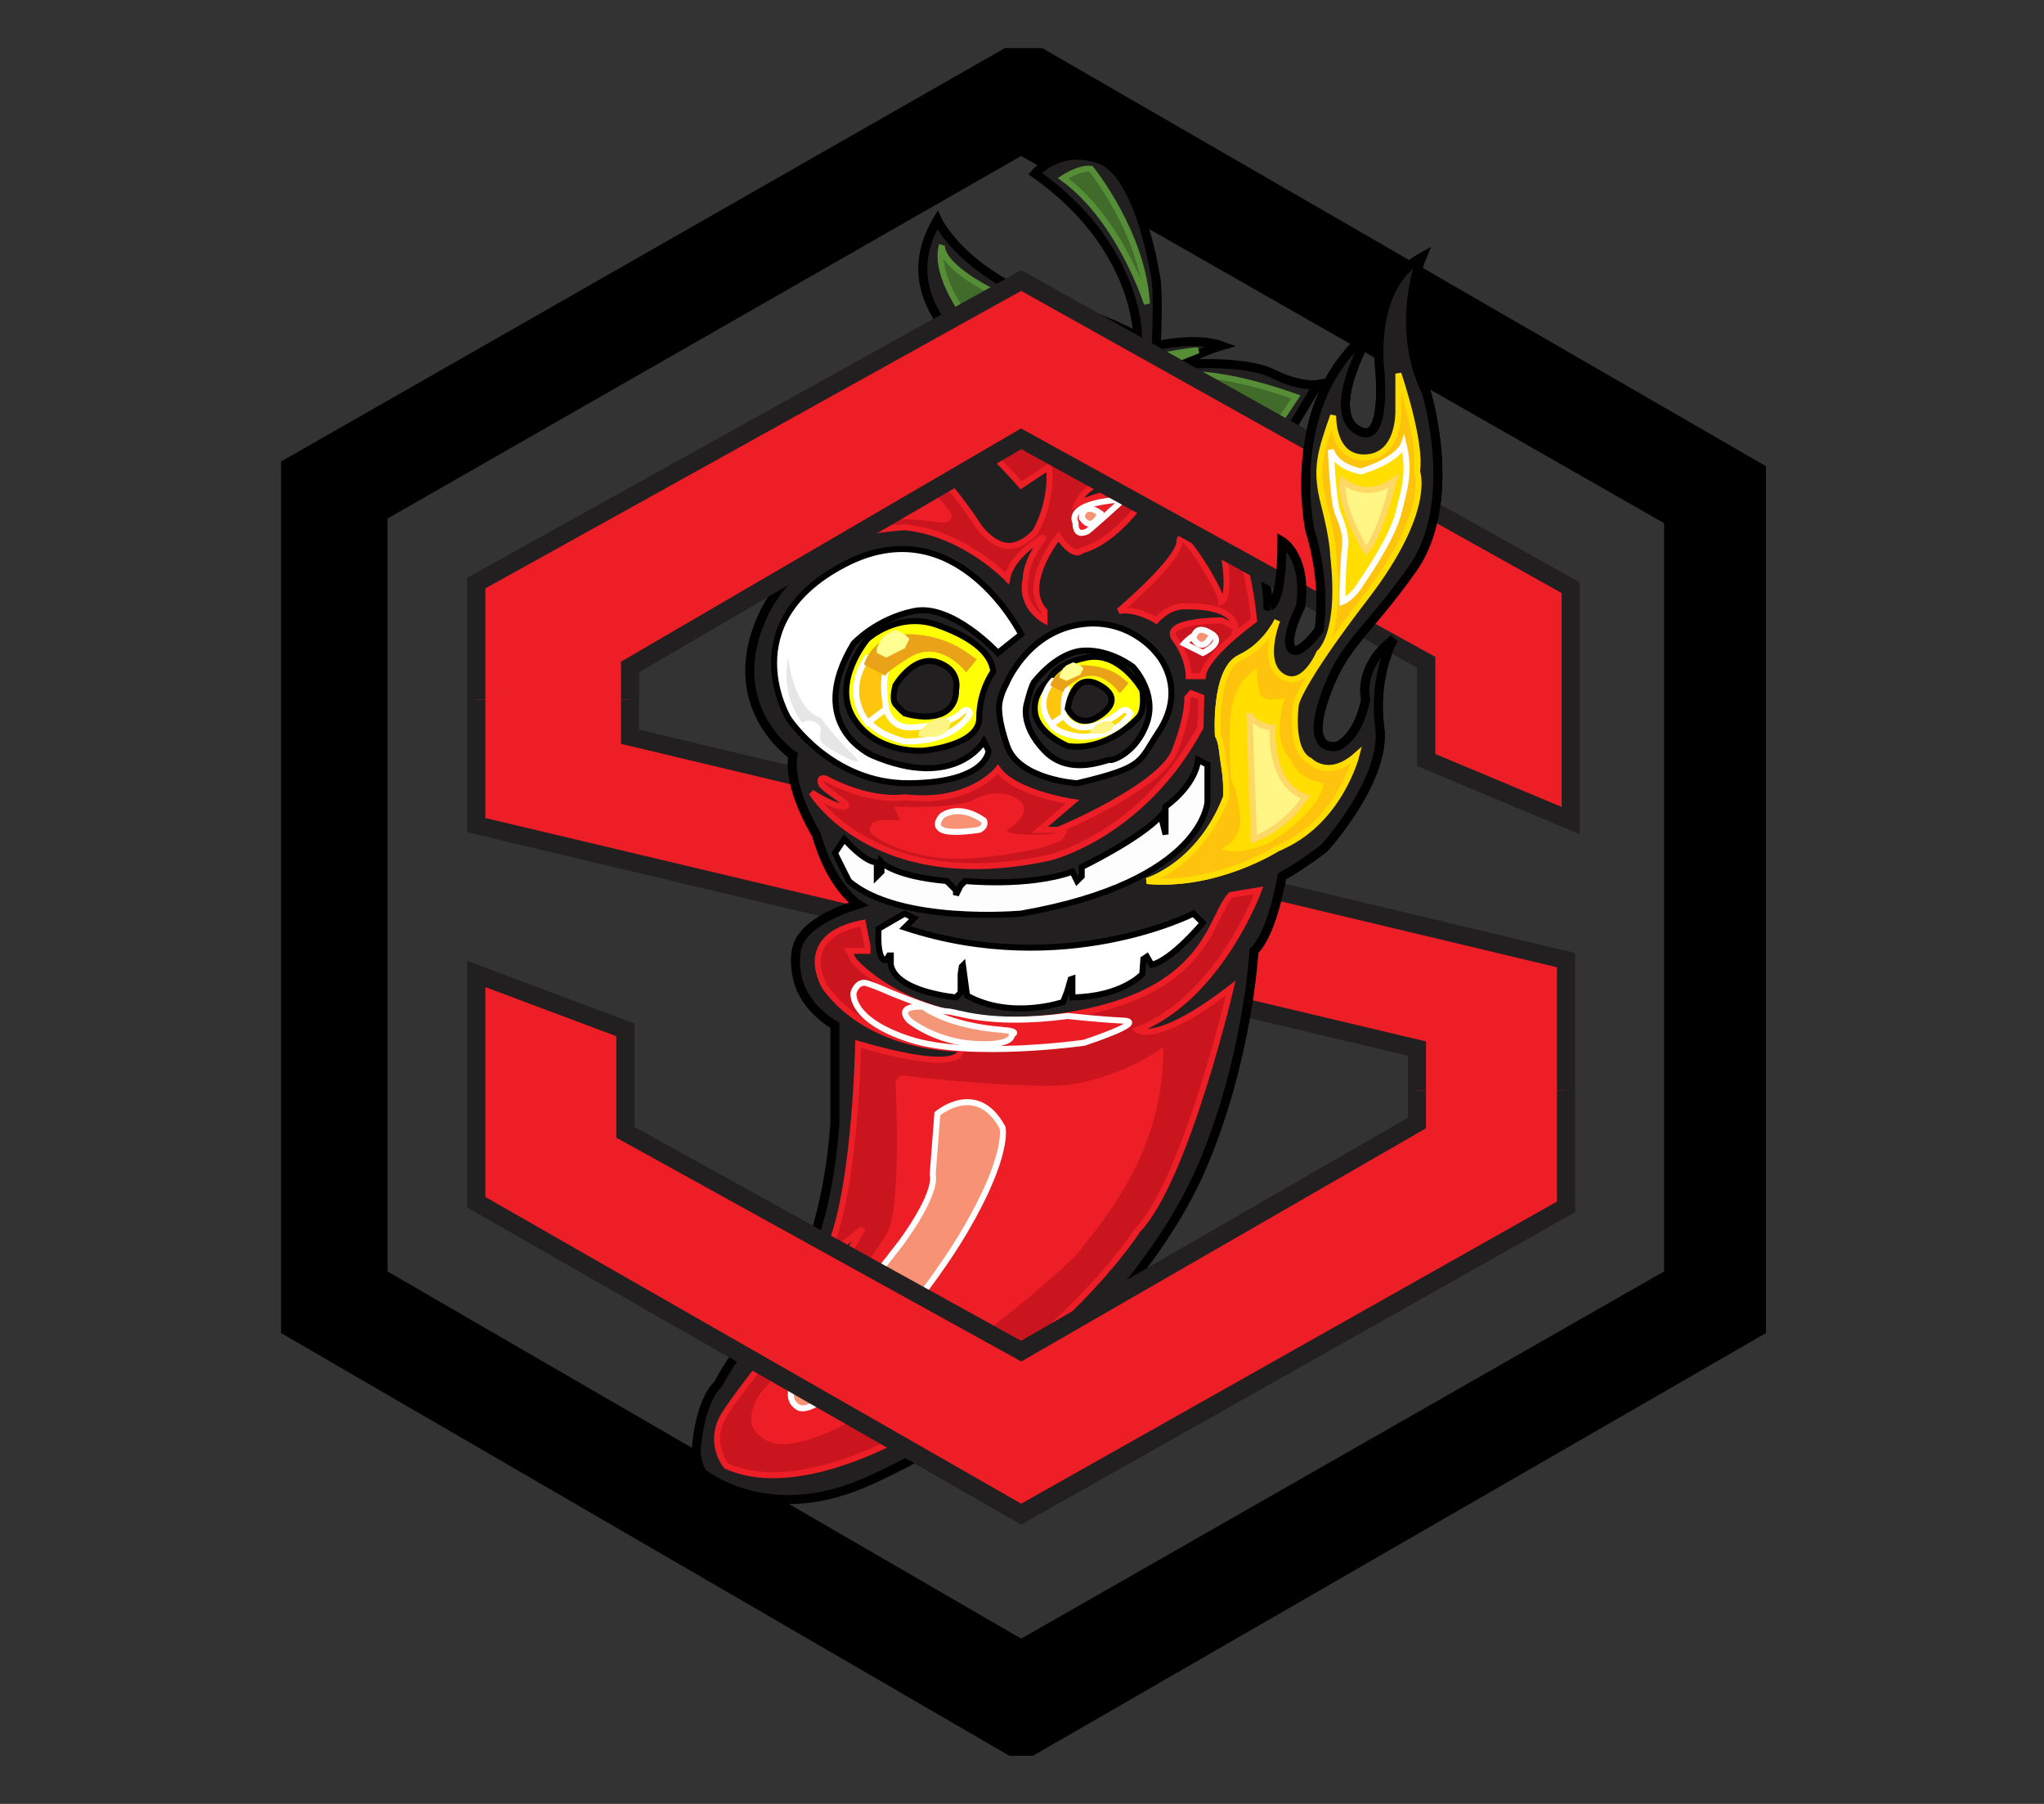 <?xml version="1.0" standalone="no"?>
<!-- Generator: Adobe Fireworks 10, Export SVG Extension by Aaron Beall (http://fireworks.abeall.com) . Version: 0.6.1  -->
<!DOCTYPE svg PUBLIC "-//W3C//DTD SVG 1.1//EN" "http://www.w3.org/Graphics/SVG/1.1/DTD/svg11.dtd">
<svg id="Untitled-6.fw-Page%201" viewBox="0 0 680 600" style="background-color:#ffffff" version="1.1"
	xmlns="http://www.w3.org/2000/svg" xmlns:xlink="http://www.w3.org/1999/xlink" xml:space="preserve"
	x="0px" y="0px" width="680px" height="600px"
>
	<rect x="0" y="0" width="680" height="600" fill="#333333" stroke="none"/>
	<g id="Layer%201">
		<g>
			<path d="M 339.725 48.416 L 556.614 172.273 L 556.614 424.631 L 339.725 548.488 L 125.935 424.631 L 125.935 170.725 L 339.725 48.416 ZM 96.5 155.242 L 96.5 441.661 L 336.627 581 L 342.824 581 L 584.5 441.661 L 584.5 156.791 L 345.922 19 L 335.078 19 L 96.5 155.242 Z" stroke="#000000" stroke-width="6" fill="#000000"/>
			<path d="M 339.725 93.314 L 158.468 193.948 L 158.468 274.455 L 471.408 348.769 L 471.408 373.54 L 339.725 449.402 L 208.043 376.636 L 208.043 342.576 L 158.468 323.997 L 158.468 399.86 L 339.725 503.589 L 520.982 401.408 L 520.982 319.353 L 209.592 245.039 L 209.592 221.815 L 339.725 145.953 L 474.506 220.267 L 474.506 252.78 L 522.532 272.906 L 522.532 195.496 L 339.725 93.314 Z" stroke="#221f20" stroke-width="6" fill="#ed1e26"/>
			<g>
				<path d="M 344.373 57.705 C 344.373 57.705 352.506 48.029 366.062 53.061 C 379.618 58.092 384.652 93.314 384.652 93.314 C 384.652 93.314 385.427 99.507 384.652 114.989 C 384.652 114.989 397.821 111.893 406.341 114.989 C 406.341 114.989 395.884 118.085 393.948 121.182 C 393.948 121.182 414.087 119.634 423.382 124.278 C 432.678 128.923 438.358 127.891 438.358 127.891 C 438.358 127.891 421.317 156.662 421.317 155.5 C 421.317 154.339 417.186 158.339 417.186 158.339 L 429.579 159.887 C 429.579 159.887 429.967 163.758 423.382 169.176 L 415.637 169.176 C 415.637 169.176 421.833 190.851 421.833 201.689 C 421.833 201.689 426.481 203.237 426.481 180.014 C 426.481 180.014 435.002 185.046 432.678 201.689 C 432.678 201.689 427.256 212.139 429.579 215.623 C 431.903 219.106 438.875 209.43 438.875 209.43 C 438.875 209.43 441.457 194.464 435.776 176.401 C 435.776 176.401 426.481 133.567 455.916 110.344 C 455.916 110.344 440.811 135.89 451.268 142.857 C 461.725 149.824 459.014 122.73 459.014 122.73 C 459.014 122.73 455.529 95.249 472.957 85.573 C 472.957 85.573 463.662 108.022 474.506 130.471 C 474.506 130.471 485.738 166.854 469.859 189.303 C 453.979 211.752 446.621 214.074 440.424 232.653 C 434.227 251.231 445.071 248.135 445.071 248.135 C 445.071 248.135 451.656 245.813 454.367 232.653 C 454.367 232.653 451.268 222.202 463.662 212.526 C 463.662 212.526 456.69 224.525 459.014 241.942 C 461.338 259.36 440.424 282.196 440.424 282.196 C 440.424 282.196 432.291 288.388 426.481 291.485 C 426.481 291.485 423.382 310.45 417.186 316.256 C 417.186 316.256 415.249 351.865 400.144 387.474 C 385.04 423.083 352.119 452.499 352.119 452.499 C 352.119 452.499 324.233 476.883 288.602 492.752 C 260.76 505.152 241.432 495.339 234.31 490.455 C 232.318 489.088 231.475 483.656 231.584 482.327 C 232.133 475.687 233.912 465.096 239.027 460.24 C 239.027 460.24 244.062 449.015 263.814 427.727 C 263.814 427.727 275.046 411.084 277.757 373.54 L 277.757 341.028 C 277.757 341.028 267.687 335.609 265.363 325.545 C 263.04 315.482 266.913 311.612 266.913 311.612 C 266.913 311.612 270.398 305.419 285.503 300.774 C 285.503 300.774 276.595 295.355 271.56 277.551 C 271.56 277.551 261.878 262.069 263.814 251.231 C 263.814 251.231 239.027 234.588 254.519 203.237 C 254.519 203.237 261.49 188.916 274.659 183.11 C 274.659 183.11 272.335 166.08 279.306 153.694 C 286.278 141.309 291.7 138.212 291.7 138.212 C 291.7 138.212 299.833 132.406 302.544 132.019 L 310.291 136.664 L 325.783 136.664 C 325.783 136.664 320.748 127.762 297.897 125.826 C 297.897 125.826 290.151 119.634 324.233 118.085 C 324.233 118.085 295.96 99.894 311.84 73.187 C 311.84 73.187 321.909 94.862 359.865 104.151 C 359.865 104.151 367.611 106.087 378.456 111.893 C 378.456 111.893 378.843 82.09 344.373 57.705 Z" stroke="#000000" stroke-width="3" fill="#221f20"/>
				<path d="M 240.06 472.109 C 242.698 466.506 264.847 439.081 264.847 439.081 C 275.175 429.792 287.052 408.633 287.052 408.633 L 273.626 419.47 C 284.47 403.472 285.503 347.22 285.503 347.22 C 322.684 358.058 319.586 348.769 319.586 348.769 C 319.586 348.769 290.409 349.543 274.659 328.642 C 274.659 328.642 263.556 311.612 287.052 306.967 L 288.602 314.708 L 288.602 316.256 L 282.405 316.256 L 283.954 319.353 C 283.954 319.353 305.127 345.156 353.668 337.931 C 402.21 330.706 402.21 305.419 409.44 297.678 L 418.735 296.13 C 418.735 296.13 405.825 331.738 378.456 342.576 C 378.456 342.576 384.652 347.736 409.44 328.642 C 409.44 328.642 394.464 392.635 378.456 409.149 C 378.456 409.149 359.865 439.081 311.84 471.077 C 311.84 471.077 268.978 499.977 241.609 487.591 C 241.609 487.591 235.929 480.882 240.06 472.109 Z" stroke="#ed1e26" stroke-width="2" fill="#ca151f"/>
				<path d="M 386.976 348.382 C 386.976 348.382 369.548 361.154 349.021 361.154 C 328.494 361.154 299.446 357.671 299.446 357.671 L 297.897 359.606 C 297.897 359.606 300.221 402.569 294.798 410.697 C 289.376 418.825 282.017 431.598 252.97 463.336 C 248.709 469.916 248.319 476.147 255.753 479.485 C 275.821 488.495 352.244 424.912 359.091 416.116 C 367.224 405.665 387.363 382.829 386.976 348.382 Z" fill="#ed1e26"/>
				<path d="M 311.84 370.443 C 311.84 370.443 325.008 359.219 333.529 375.088 C 333.529 375.088 335.852 383.99 321.135 409.149 C 306.418 434.307 273.11 473.012 265.363 467.981 C 257.618 462.949 272.077 448.886 272.077 448.886 L 299.446 413.793 C 299.446 413.793 311.84 397.537 310.291 390.57 L 311.84 370.443 Z" stroke="#ffffff00" stroke-width="2" fill="#f79274"/>
				<path d="M 355.217 337.931 C 355.217 337.931 365.675 339.092 373.808 339.479 C 381.941 339.866 360.64 346.833 360.64 346.833 C 360.64 346.833 322.684 352.252 302.544 345.672 C 282.405 339.092 283.954 330.19 283.954 330.19 C 283.954 330.19 285.116 325.933 288.602 327.094 C 292.087 328.255 296.348 330.19 296.348 330.19 C 296.348 330.19 311.452 336.383 314.938 336.383 C 318.424 336.383 328.494 341.415 355.217 337.931 Z" stroke="#ffffff00" stroke-width="2" fill="#ed1d25"/>
				<path d="M 336.627 344.124 C 336.627 344.124 337.402 347.995 324.233 347.22 C 311.065 346.446 302.544 339.479 302.544 339.479 C 302.544 339.479 297.122 334.448 307.192 334.835 C 307.192 334.835 314.551 341.028 333.529 342.576 C 339.708 343.08 336.627 344.124 336.627 344.124 Z" stroke="#ffffff00" stroke-width="2" fill="#f49678"/>
				<path d="M 304.094 305.419 L 300.995 303.87 L 292.281 308.902 C 291.7 320.514 294.798 319.353 294.798 319.353 L 295.767 317.804 L 296.348 317.804 L 296.348 320.901 C 298.091 329.997 318.036 331.738 318.036 331.738 L 319.586 330.19 L 319.586 323.997 L 319.973 321.481 L 320.36 321.094 L 321.716 331.158 C 336.433 339.286 353.668 333.286 353.668 333.286 L 355.024 329.803 L 356.186 325.739 L 356.767 325.545 L 356.767 331.738 C 373.227 331.545 380.005 323.997 380.005 323.997 L 380.392 318.966 L 381.554 318.192 L 383.103 320.901 C 389.881 319.353 400.144 306.967 400.144 306.967 L 397.046 303.87 C 397.046 303.87 353.862 325.933 300.995 308.515 L 304.094 305.419 Z" stroke="#000000" stroke-width="2" fill="#ffffff"/>
				<path d="M 401.694 266.714 C 401.694 266.714 400.532 293.227 339.725 303.87 C 339.725 303.87 299.252 307.548 282.405 293.033 L 277.757 283.744 L 280.856 279.099 C 280.856 279.099 287.633 286.84 291.7 286.84 L 291.7 291.485 L 293.249 289.937 L 293.249 286.84 C 293.249 286.84 297.51 291.485 314.938 293.033 L 318.036 296.13 L 318.036 297.678 L 319.586 294.581 L 321.135 293.033 C 321.135 293.033 342.049 295.162 356.767 289.937 L 358.316 293.033 L 359.865 291.485 L 359.865 288.388 C 359.865 288.388 379.424 278.906 386.202 271.358 L 387.751 277.551 L 387.751 271.358 L 387.751 268.262 C 387.751 268.262 397.433 261.682 398.595 252.78 L 401.694 254.328 L 401.694 266.714 Z" stroke="#000000" stroke-width="2" fill="#fdfdfd"/>
				<path d="M 274.659 258.973 C 274.659 258.973 272.335 258.198 273.11 260.521 C 273.884 262.843 284.212 268.004 280.856 268.262 C 277.499 268.52 270.011 263.617 270.011 263.617 C 270.011 263.617 290.409 297.936 349.021 285.292 C 349.021 285.292 380.005 278.067 399.37 241.942 L 399.628 231.879 L 396.271 230.589 L 394.98 232.137 C 394.98 232.137 395.497 237.556 390.849 249.683 C 386.202 261.811 352.119 276.003 352.119 276.003 L 345.922 276.003 L 356.767 266.714 C 356.767 266.714 337.66 263.875 331.979 255.876 C 331.979 255.876 322.684 267.746 300.995 265.165 C 300.995 265.165 290.151 267.23 274.659 258.973 Z" stroke="#ed1e26" stroke-width="2" fill="#ca151f"/>
				<path d="M 322.684 266.714 C 322.684 266.714 331.979 260.327 339.725 266.714 C 339.725 266.714 343.792 270.584 335.078 276.003 C 335.078 276.003 333.529 278.132 349.021 277.551 L 355.217 276.003 L 353.668 279.099 C 353.668 279.099 349.021 282.97 325.783 285.292 C 302.544 287.614 290.151 277.551 290.151 277.551 C 290.151 277.551 288.214 275.422 290.151 274.455 C 290.151 274.455 288.795 272.132 299.446 272.906 L 297.51 268.262 C 297.51 268.262 312.808 269.229 322.684 266.714 Z" fill="#ed1e26"/>
				<path d="M 325.783 276.003 C 325.783 276.003 316.487 277.551 313.389 276.003 C 310.291 274.455 313.389 271.358 313.389 271.358 C 313.389 271.358 318.811 266.971 327.332 272.906 C 327.332 272.906 328.365 274.713 325.783 276.003 Z" stroke="#ffffff00" stroke-width="2" fill="#f79274"/>
				<path d="M 339.725 210.978 C 339.725 210.978 318.295 168.144 280.856 187.755 C 243.416 207.365 262.265 238.846 262.265 238.846 C 262.265 238.846 276.466 260.779 302.544 260.521 C 328.623 260.263 328.881 249.683 328.881 249.683 L 327.332 246.587 C 327.332 246.587 317.778 263.101 290.151 251.231 C 290.151 251.231 267.429 241.426 283.954 214.074 C 283.954 214.074 291.442 205.817 304.094 203.237 C 316.745 200.657 331.979 217.171 331.979 217.171 L 339.725 210.978 Z" stroke="#000000" stroke-width="2" fill="#ffffff"/>
				<path d="M 330.43 223.364 C 330.43 223.364 325.783 229.556 325.783 238.846 C 325.783 248.135 307.192 249.683 307.192 249.683 C 307.192 249.683 291.442 250.973 283.954 238.846 C 276.466 226.718 288.602 212.526 288.602 212.526 C 288.602 212.526 298.671 203.237 311.84 207.881 C 325.008 212.526 329.914 218.203 330.43 223.364 Z" stroke="#000000" stroke-width="2" fill="#ffff04"/>
				<path d="M 322.684 237.298 C 322.684 237.298 318.553 246.845 300.995 246.587 C 300.995 246.587 290.151 244.006 288.602 238.846 C 287.052 233.685 294.798 235.749 294.798 235.749 C 294.798 235.749 296.089 241.942 302.544 241.942 C 309 241.942 317.004 239.878 319.586 237.298 C 322.168 234.717 322.684 237.298 322.684 237.298 Z" stroke="#ffffff00" stroke-width="2" fill="#fcda00"/>
				<path d="M 288.602 218.719 C 288.602 218.719 280.081 229.04 288.602 240.394 L 294.798 235.749 C 294.798 235.749 293.249 226.718 294.798 223.364 C 296.348 220.009 288.602 218.719 288.602 218.719 Z" stroke="#ffffff00" stroke-width="2" fill="#fdc50d"/>
				<path d="M 294.798 224.912 L 287.44 221.041 C 287.44 221.041 290.151 209.946 304.094 210.978 C 318.036 212.01 323.717 219.235 324.75 218.977 C 325.783 218.719 321.393 223.622 321.393 223.622 C 321.393 223.622 312.873 212.268 302.544 218.719 C 292.216 225.17 294.798 224.912 294.798 224.912 Z" fill="#eaa319"/>
				<path d="M 291.7 215.623 L 291.7 217.171 L 294.798 218.719 L 297.897 217.171 L 300.995 215.623 L 302.544 212.526 L 300.995 210.978 L 297.897 209.43 L 294.798 210.978 L 293.249 212.526 L 291.7 215.623 Z" fill="#ffff92"/>
				<path d="M 311.84 238.846 L 314.938 238.846 L 316.487 240.394 L 314.938 243.49 L 311.84 245.039 L 308.741 245.039 L 305.643 245.039 L 305.643 243.49 L 307.192 241.942 L 308.741 240.394 L 311.84 238.846 Z" fill="#fdf583"/>
				<path d="M 297.897 228.008 C 297.897 228.008 303.835 217.687 311.84 220.267 C 319.844 222.848 318.036 229.556 318.036 229.556 C 318.036 229.556 318.553 234.975 313.389 237.298 C 308.225 239.62 300.995 237.298 300.995 237.298 C 300.995 237.298 299.188 235.749 297.897 234.201 C 296.606 232.653 297.897 228.008 297.897 228.008 Z" stroke="#000000" stroke-width="2" fill="#221f20"/>
				<path d="M 335.078 192.399 C 335.078 192.399 320.748 177.304 300.995 175.369 C 300.995 175.369 285.116 176.143 280.856 180.014 C 280.856 180.014 279.694 161.435 283.954 156.791 C 283.954 156.791 289.376 148.275 299.446 149.05 C 309.516 149.824 325.783 175.369 325.783 175.369 C 325.783 175.369 330.043 181.175 335.078 181.562 C 340.113 181.949 344.373 176.917 344.373 176.917 C 344.373 176.917 350.183 167.628 349.021 155.242 L 339.725 161.435 C 339.725 161.435 326.945 146.727 321.135 144.405 C 315.325 142.083 328.881 142.857 328.881 142.857 C 328.881 142.857 338.951 144.018 341.275 147.501 C 341.275 147.501 346.31 147.501 335.078 139.76 C 335.078 139.76 374.195 130.471 387.751 142.857 C 401.306 155.242 407.503 168.402 407.89 172.273 C 407.89 172.273 414.862 182.723 417.186 206.333 C 417.186 206.333 400.919 217.945 400.144 224.912 L 395.497 224.912 C 395.497 224.912 395.497 218.719 390.849 212.526 C 386.202 206.333 406.341 206.333 406.341 206.333 C 406.341 206.333 411.764 208.656 410.989 209.43 C 410.989 209.43 412.538 201.302 393.948 201.689 C 393.948 201.689 389.3 201.302 384.652 206.333 C 384.652 206.333 377.681 202.076 372.259 203.237 C 372.259 203.237 392.398 186.207 392.398 180.014 C 392.398 173.821 406.729 197.044 406.341 200.141 C 406.341 200.141 410.214 198.979 406.341 180.014 C 402.468 161.048 384.652 155.242 384.652 155.242 L 384.652 158.339 C 384.652 158.339 363.738 155.63 358.316 167.628 C 358.316 167.628 374.97 160.274 381.554 164.532 C 381.554 164.532 372.259 179.627 359.865 183.11 C 359.865 183.11 357.541 186.207 352.119 178.466 C 352.119 178.466 339.338 194.335 347.471 203.237 L 347.471 206.333 C 347.471 206.333 338.951 201.689 341.275 192.399 C 341.275 192.399 340.887 186.981 347.471 178.466 C 347.471 178.466 336.627 184.271 335.078 192.399 Z" stroke="#ed1e26" stroke-width="2" fill="#ca151f"/>
				<path d="M 334.69 227.621 C 334.69 227.621 341.275 210.978 358.316 207.881 C 375.357 204.785 384.652 217.171 384.652 217.171 C 384.652 217.171 395.497 228.395 385.427 243.49 C 378.736 253.52 381.167 255.102 358.316 260.521 C 358.316 260.521 338.951 259.36 335.078 248.135 C 333.313 243.021 332.452 239.014 332.367 235.749 C 332.265 231.848 334.69 227.621 334.69 227.621 Z" stroke="#000000" stroke-width="2" fill="#ffffff"/>
				<path d="M 344.373 226.46 C 344.373 226.46 351.732 216.784 360.64 216.397 C 369.548 216.01 376.906 221.815 376.906 221.815 C 376.906 221.815 385.04 230.331 381.554 240.394 C 378.068 250.457 369.935 253.167 369.16 252.78 C 368.386 252.393 355.992 258.585 347.471 249.683 C 338.951 240.781 341.662 233.814 341.662 233.814 C 341.662 233.814 343.211 227.234 344.373 226.46 Z" stroke="#000000" stroke-width="2" fill="#221f20"/>
				<path d="M 378.456 238.846 C 378.456 238.846 368.386 250.07 355.217 248.135 C 355.217 248.135 345.535 244.264 344.373 237.298 C 343.211 230.331 349.021 226.46 349.021 226.46 C 349.021 226.46 350.183 221.041 361.414 218.719 C 372.646 216.397 380.005 229.556 380.005 229.556 C 380.005 229.556 381.167 236.523 378.456 238.846 Z" stroke="#000000" stroke-width="2" fill="#ffff04"/>
				<path d="M 376.132 237.298 C 376.132 237.298 372.241 245.207 359.351 245.035 C 359.351 245.035 350.933 244.092 349.795 240.652 C 348.658 237.212 353.668 237.556 353.668 237.556 C 353.668 237.556 355.749 241.939 360.488 241.939 C 365.227 241.939 370.88 238.501 372.775 236.781 C 374.671 235.061 376.132 237.298 376.132 237.298 Z" stroke="#ffffff00" stroke-width="2" fill="#fcda00"/>
				<path d="M 350.252 226.459 C 350.252 226.459 343.54 233.342 349.795 240.91 L 353.926 238.072 C 353.926 238.072 353.664 231.791 354.801 229.555 C 355.939 227.319 350.252 226.459 350.252 226.459 Z" stroke="#ffffff00" stroke-width="2" fill="#fdc50d"/>
				<path d="M 354.443 230.589 L 349.399 228.007 C 349.399 228.007 351.389 220.611 361.626 221.299 C 371.862 221.987 374.599 227.148 375.357 226.976 C 376.115 226.804 372.517 230.589 372.517 230.589 C 372.517 230.589 366.415 221.644 358.832 225.944 C 351.25 230.244 354.443 230.589 354.443 230.589 Z" fill="#eaa319"/>
				<path d="M 352.526 224.395 L 352.526 225.427 L 354.801 226.459 L 357.076 225.427 L 359.351 224.395 L 360.488 222.331 L 359.351 221.299 L 357.076 220.267 L 354.801 221.299 L 353.664 222.331 L 352.526 224.395 Z" fill="#ffff92"/>
				<path d="M 367.313 239.875 L 369.587 239.875 L 370.725 240.907 L 369.587 242.971 L 367.313 244.003 L 365.038 244.003 L 362.763 244.003 L 362.763 242.971 L 363.9 241.939 L 365.038 240.907 L 367.313 239.875 Z" fill="#fdf583"/>
				<path d="M 355.217 235.749 C 355.217 235.749 356.767 222.589 366.062 228.008 C 375.357 233.427 364.513 238.846 364.513 238.846 C 364.513 238.846 358.703 242.329 355.217 235.749 Z" stroke="#000000" stroke-width="2" fill="#221f20"/>
				<path d="M 381.554 293.033 C 381.554 293.033 399.112 287.872 407.89 265.165 C 407.89 265.165 408.266 260.513 407.116 253.844 C 406.557 250.601 406.48 246.731 405.179 244.651 C 405.179 244.651 403.759 222.848 412.538 218.719 C 421.317 214.59 424.932 206.333 424.932 206.333 C 424.932 206.333 419.251 220.267 426.481 224.912 C 433.711 229.556 438.875 217.171 438.875 217.171 C 438.875 217.171 446.621 211.494 443.522 184.658 C 443.522 184.658 443.522 179.498 440.424 167.628 C 437.325 155.758 439.391 150.082 443.522 138.212 C 443.522 138.212 443.006 152.662 454.367 152.146 C 465.728 151.63 465.211 136.664 465.211 136.664 L 465.211 124.278 C 465.211 124.278 472.957 146.985 471.408 156.791 C 471.408 156.791 476.572 169.692 454.367 198.592 C 432.161 227.492 431.129 234.201 431.129 234.201 C 431.129 234.201 428.805 249.683 435.776 253.038 C 435.776 253.038 441.973 259.488 451.268 251.231 C 451.268 251.231 445.588 273.938 424.932 282.196 C 424.932 282.196 404.792 295.097 381.554 293.033 Z" stroke="#ffdd00" stroke-width="2" fill="#fdc30d"/>
				<path d="M 406.341 282.196 C 406.341 282.196 413.313 279.873 412.538 271.358 C 411.764 262.843 409.44 258.973 409.44 258.973 C 409.44 258.973 408.549 245.009 409.44 237.298 C 410.602 227.234 416.411 223.364 418.219 222.332 C 418.219 222.332 417.96 229.556 419.768 231.621 C 421.575 233.685 427.514 232.137 427.514 232.137 C 427.514 232.137 422.35 245.813 429.579 252.78 C 429.579 252.78 430.612 258.714 440.424 260.521 C 440.424 260.521 440.166 269.294 421.833 280.647 C 421.833 280.647 409.956 285.292 406.341 282.196 Z" fill="#ffde00"/>
				<path d="M 452.817 193.948 C 452.817 193.948 462.887 179.756 465.211 170.725 C 467.535 161.693 469.02 156.662 466.954 147.888 C 466.954 147.888 465.211 152.92 452.817 156.791 C 452.817 156.791 444.555 155.565 442.748 149.63 C 442.748 149.63 443.421 166.827 445.071 170.725 C 447.912 177.433 447.614 179.714 447.395 182.336 C 447.202 184.658 446.621 189.303 446.621 200.141 C 446.621 200.141 449.977 198.85 452.817 193.948 Z" stroke="#ffffff00" stroke-width="2" fill="#ffde00"/>
				<path d="M 446.621 159.887 C 446.621 159.887 454.108 166.854 463.662 159.887 C 463.662 159.887 458.756 179.24 454.367 183.11 C 454.367 183.11 445.588 168.918 446.621 159.887 Z" stroke="#fdd866" stroke-width="2" fill="#fff686"/>
				<path d="M 415.637 237.298 C 415.637 237.298 416.928 241.426 423.382 241.942 C 423.382 241.942 421.833 260.521 434.227 265.165 C 434.227 265.165 428.546 274.713 417.186 279.099 L 415.637 237.298 Z" stroke="#fdd866" stroke-width="2" fill="#fff686"/>
				<path d="M 262.265 218.719 C 262.265 218.719 263.814 235.749 273.11 238.846 C 273.11 238.846 277.757 245.297 283.954 251.231 C 290.151 257.166 274.142 248.651 273.11 246.587 C 272.077 244.523 274.401 241.942 271.56 240.394 C 268.72 238.846 266.913 240.394 266.913 240.394 C 266.913 240.394 259.425 231.621 262.265 218.719 Z" fill="#e6e6e6"/>
				<path d="M 287.052 173.821 C 287.052 173.821 281.63 163.5 291.7 156.791 C 301.77 150.082 316.487 170.725 316.487 170.725 C 316.487 170.725 317.262 174.079 313.389 173.821 C 309.516 173.563 301.253 171.499 287.052 173.821 Z" fill="#ed1e26"/>
				<path d="M 291.7 161.435 C 291.7 161.435 295.315 155.242 300.995 161.435 C 306.676 167.628 299.446 167.628 299.446 167.628 C 299.446 167.628 295.057 168.402 291.7 161.435 Z" fill="#f79274"/>
				<path d="M 347.471 142.857 C 347.471 142.857 363.48 132.277 386.202 147.501 C 386.202 147.501 390.333 154.726 370.709 155.242 C 351.086 155.758 347.471 142.857 347.471 142.857 Z" stroke="#ffffff00" stroke-width="2" fill="#ed1e26"/>
				<path d="M 359.865 147.501 C 359.865 147.501 358.316 142.599 364.513 142.857 C 370.709 143.115 372.259 145.953 372.259 145.953 C 372.259 145.953 372 148.792 369.16 149.05 C 366.32 149.308 361.156 149.824 359.865 147.501 Z" stroke="#ffffff00" stroke-width="2" fill="#f79274"/>
				<path d="M 357.8 173.821 C 357.8 173.821 353.668 167.37 373.808 166.08 C 373.808 166.08 361.931 176.917 361.414 176.917 C 360.898 176.917 357.8 178.724 357.8 173.821 Z" stroke="#ffffff00" stroke-width="2" fill="#ed1e26"/>
				<path d="M 359.865 172.273 C 359.865 172.273 360.123 166.596 366.062 170.725 C 366.062 170.725 363.48 177.433 359.865 172.273 Z" stroke="#ffffff00" stroke-width="2" fill="#f79274"/>
				<path d="M 393.948 214.074 C 393.948 214.074 398.983 208.269 403.243 210.978 C 407.503 213.687 400.144 217.171 400.144 217.171 L 393.948 214.074 Z" stroke="#ffffff00" stroke-width="2" fill="#ed1e26"/>
				<path d="M 397.046 212.526 C 397.046 212.526 397.304 206.849 403.243 210.978 C 403.243 210.978 400.661 217.687 397.046 212.526 Z" stroke="#ffffff00" stroke-width="2" fill="#f79274"/>
				<path d="M 322.684 107.248 C 322.684 107.248 310.291 92.024 313.389 81.444 C 313.389 81.444 310.291 92.024 355.217 107.248 C 355.217 107.248 374.841 114.473 383.103 122.73 L 384.652 125.826 C 384.652 125.826 396.788 119.892 431.129 132.019 L 418.735 150.598 C 418.735 150.598 420.026 140.534 398.595 133.567 C 398.595 133.567 384.911 129.697 381.554 133.567 C 381.554 133.567 358.832 108.538 322.684 107.248 Z" stroke="#568e37" stroke-width="2" fill="#416b2a"/>
				<path d="M 327.332 122.73 L 327.332 130.471 C 327.332 130.471 322.684 124.278 311.84 124.278 L 327.332 122.73 Z" stroke="#568e37" stroke-width="2" fill="#416b2a"/>
				<path d="M 353.668 59.253 C 353.668 59.253 359.091 55.641 362.964 56.157 C 362.964 56.157 380.263 77.574 381.554 101.055 C 381.554 101.055 372.775 73.187 353.668 59.253 Z" stroke="#568e37" stroke-width="2" fill="#416b2a"/>
				<path d="M 387.751 118.085 C 387.751 118.085 395.755 116.537 398.595 116.537 L 390.849 119.634 L 387.751 118.085 Z" stroke="#568e37" stroke-width="2" fill="none"/>
				<path d="M 414.087 162.983 C 414.604 161.951 424.932 164.016 426.481 162.983 C 426.481 162.983 425.19 164.274 415.637 166.08 C 415.637 166.08 413.571 164.016 414.087 162.983 Z" stroke="#568e37" stroke-width="2" fill="#416b2a"/>
			</g>
			<path d="M 209.592 232.653 L 209.592 221.815 L 339.725 145.953 L 474.506 220.267 L 474.506 252.78 L 522.532 272.906 L 522.532 195.496 L 339.725 93.314 L 158.468 193.948 L 158.468 232.653 " stroke="#221f20" stroke-width="6" fill="#ed1e26"/>
			<path d="M 471.408 362.702 L 471.408 373.54 L 339.725 449.402 L 208.043 376.636 L 208.043 342.576 L 158.468 323.997 L 158.468 399.86 L 339.725 503.589 L 520.982 401.408 L 520.982 362.702 " stroke="#221f20" stroke-width="6" fill="#ed1e26"/>
			<g>
				<path d="M 422.488 201.601 C 423.769 201.038 426.481 197.753 426.481 180.014 C 426.481 180.014 435.002 185.046 432.678 201.689 C 432.678 201.689 427.256 212.139 429.579 215.623 C 431.903 219.106 438.875 209.43 438.875 209.43 C 438.875 209.43 441.457 194.464 435.776 176.401 C 435.776 176.401 426.481 133.567 455.916 110.344 C 455.916 110.344 440.811 135.89 451.268 142.857 C 461.725 149.824 459.014 122.73 459.014 122.73 C 459.014 122.73 455.529 95.249 472.957 85.573 C 472.957 85.573 463.662 108.022 474.506 130.471 C 474.506 130.471 485.738 166.854 469.859 189.303 C 453.979 211.752 446.621 214.074 440.424 232.653 C 434.227 251.231 445.071 248.135 445.071 248.135 C 445.071 248.135 451.656 245.813 454.367 232.653 C 454.367 232.653 451.268 222.202 463.662 212.526 C 463.662 212.526 456.69 224.525 459.014 241.942 C 461.338 259.36 440.424 282.196 440.424 282.196 C 440.424 282.196 432.992 287.855 427.262 291.058 " stroke="#000000" stroke-width="3" fill="#221f20"/>
				<path d="M 381.554 293.033 C 381.554 293.033 399.112 287.872 407.89 265.165 C 407.89 265.165 408.266 260.513 407.116 253.844 C 406.557 250.601 406.48 246.731 405.179 244.651 C 405.179 244.651 403.759 222.848 412.538 218.719 C 421.317 214.59 424.932 206.333 424.932 206.333 C 424.932 206.333 419.251 220.267 426.481 224.912 C 433.711 229.556 438.875 217.171 438.875 217.171 C 438.875 217.171 446.621 211.494 443.522 184.658 C 443.522 184.658 443.522 179.498 440.424 167.628 C 437.325 155.758 439.391 150.082 443.522 138.212 C 443.522 138.212 443.006 152.662 454.367 152.146 C 465.728 151.63 465.211 136.664 465.211 136.664 L 465.211 124.278 C 465.211 124.278 472.957 146.985 471.408 156.791 C 471.408 156.791 476.572 169.692 454.367 198.592 C 432.161 227.492 431.129 234.201 431.129 234.201 C 431.129 234.201 428.805 249.683 435.776 253.038 C 435.776 253.038 441.973 259.488 451.268 251.231 C 451.268 251.231 445.588 273.938 424.932 282.196 C 424.932 282.196 404.792 295.097 381.554 293.033 Z" stroke="#ffdd00" stroke-width="2" fill="#fdc30d"/>
				<path d="M 406.341 282.196 C 406.341 282.196 413.313 279.873 412.538 271.358 C 411.764 262.843 409.44 258.973 409.44 258.973 C 409.44 258.973 408.549 245.009 409.44 237.298 C 410.602 227.234 416.411 223.364 418.219 222.332 C 418.219 222.332 417.96 229.556 419.768 231.621 C 421.575 233.685 427.514 232.137 427.514 232.137 C 427.514 232.137 422.35 245.813 429.579 252.78 C 429.579 252.78 430.612 258.714 440.424 260.521 C 440.424 260.521 440.166 269.294 421.833 280.647 C 421.833 280.647 409.956 285.292 406.341 282.196 Z" fill="#ffde00"/>
				<path d="M 452.817 193.948 C 452.817 193.948 462.887 179.756 465.211 170.725 C 467.535 161.693 469.02 156.662 466.954 147.888 C 466.954 147.888 465.211 152.92 452.817 156.791 C 452.817 156.791 444.555 155.565 442.748 149.63 C 442.748 149.63 443.421 166.827 445.071 170.725 C 447.912 177.433 447.614 179.714 447.395 182.336 C 447.202 184.658 446.621 189.303 446.621 200.141 C 446.621 200.141 449.977 198.85 452.817 193.948 Z" stroke="#ffffff00" stroke-width="2" fill="#ffde00"/>
				<path d="M 446.621 159.887 C 446.621 159.887 454.108 166.854 463.662 159.887 C 463.662 159.887 458.756 179.24 454.367 183.11 C 454.367 183.11 445.588 168.918 446.621 159.887 Z" stroke="#fdd866" stroke-width="2" fill="#fff686"/>
				<path d="M 415.637 237.298 C 415.637 237.298 416.928 241.426 423.382 241.942 C 423.382 241.942 421.833 260.521 434.227 265.165 C 434.227 265.165 428.546 274.713 417.186 279.099 L 415.637 237.298 Z" stroke="#fdd866" stroke-width="2" fill="#fff686"/>
			</g>
		</g>
		<g visibility="hidden">
			<path d="M 339.725 48.416 L 556.614 172.273 L 556.614 424.631 L 339.725 548.488 L 125.935 424.631 L 125.935 170.725 L 339.725 48.416 ZM 96.5 155.242 L 96.5 441.661 L 336.627 581 L 342.824 581 L 584.5 441.661 L 584.5 156.791 L 345.922 19 L 335.078 19 L 96.5 155.242 Z" stroke="#000000" stroke-width="6" fill="#000000"/>
			<path d="M 339.725 93.314 L 158.468 193.948 L 158.468 274.455 L 471.408 348.769 L 471.408 373.54 L 339.725 449.402 L 208.043 376.636 L 208.043 342.576 L 158.468 323.997 L 158.468 399.86 L 339.725 503.589 L 520.982 401.408 L 520.982 319.353 L 209.592 245.039 L 209.592 221.815 L 339.725 145.953 L 474.506 220.267 L 474.506 252.78 L 522.532 272.906 L 522.532 195.496 L 339.725 93.314 Z" stroke="#221f20" stroke-width="6" fill="#ed1e26"/>
		</g>
	</g>
</svg>